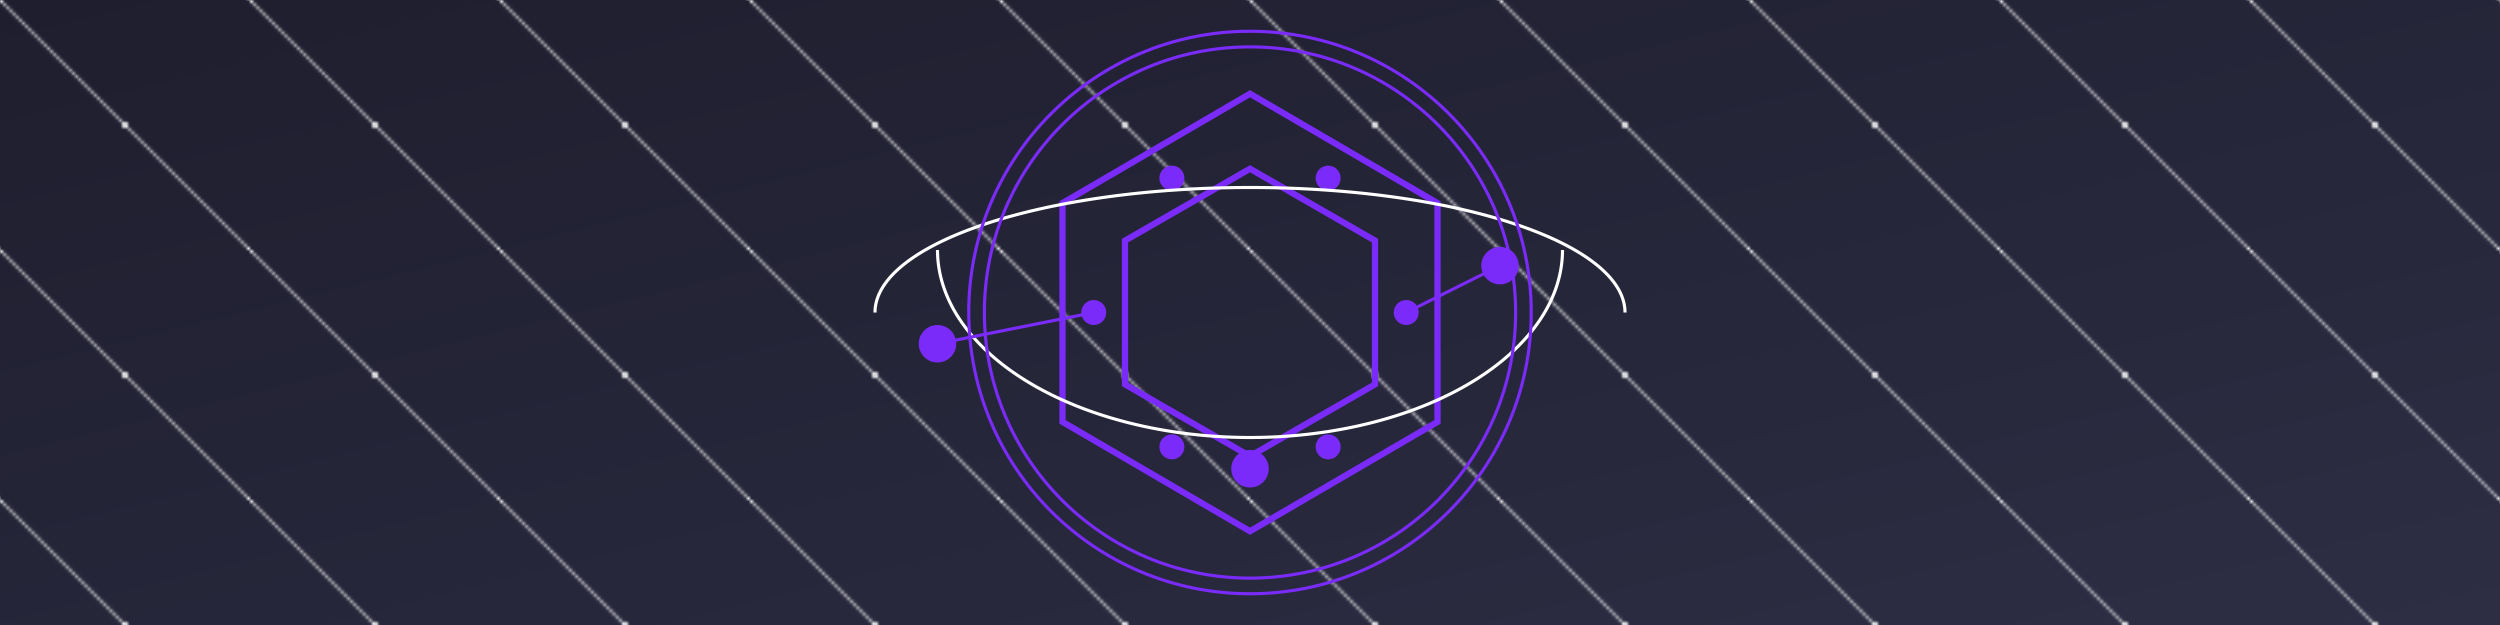 <svg xmlns="http://www.w3.org/2000/svg" viewBox="0 0 800 200">
  <!-- Definitions -->
  <defs>
    <linearGradient id="bg-gradient" x1="0%" y1="0%" x2="100%" y2="100%">
      <stop offset="0%" style="stop-color:#1E1E2E;stop-opacity:1" />
      <stop offset="100%" style="stop-color:#2D2D44;stop-opacity:1" />
    </linearGradient>
    
    <!-- Neural network pattern -->
    <pattern id="neural-pattern" x="0" y="0" width="80" height="80" patternUnits="userSpaceOnUse">
      <circle cx="40" cy="40" r="1" fill="#ffffff20"/>
      <circle cx="0" cy="0" r="1" fill="#ffffff20"/>
      <circle cx="80" cy="80" r="1" fill="#ffffff20"/>
      <line x1="40" y1="40" x2="0" y2="0" stroke="#ffffff10" stroke-width="0.5"/>
      <line x1="40" y1="40" x2="80" y2="80" stroke="#ffffff10" stroke-width="0.5"/>
    </pattern>
  </defs>

  <!-- Background -->
  <rect width="800" height="200" fill="url(#bg-gradient)"/>
  <rect width="800" height="200" fill="url(#neural-pattern)"/>

  <!-- Central Chamber Hexagon -->
  <g transform="translate(400,100)">
    <!-- Outer hexagon -->
    <path d="M-60,-35 L0,-70 L60,-35 L60,35 L0,70 L-60,35 Z" 
          fill="none" stroke="#7B2BF9" stroke-width="2"/>
    <!-- Inner hexagon -->
    <path d="M-40,-23 L0,-46 L40,-23 L40,23 L0,46 L-40,23 Z" 
          fill="none" stroke="#7B2BF9" stroke-width="2"/>
    
    <!-- Connecting nodes -->
    <circle cx="-50" cy="0" r="4" fill="#7B2BF9"/>
    <circle cx="50" cy="0" r="4" fill="#7B2BF9"/>
    <circle cx="-25" cy="-43" r="4" fill="#7B2BF9"/>
    <circle cx="25" cy="-43" r="4" fill="#7B2BF9"/>
    <circle cx="-25" cy="43" r="4" fill="#7B2BF9"/>
    <circle cx="25" cy="43" r="4" fill="#7B2BF9"/>
  </g>

  <!-- Orbital paths -->
  <g transform="translate(400,100)">
    <path d="M-120,0 A120,40 0 1,1 120,0" fill="none" stroke="#ffffff20" stroke-width="1"/>
    <path d="M-100,-20 A100,60 0 1,0 100,-20" fill="none" stroke="#ffffff20" stroke-width="1"/>
    
    <!-- AI Agents on orbital paths -->
    <circle cx="-100" cy="10" r="6" fill="#7B2BF9"/>
    <circle cx="80" cy="-15" r="6" fill="#7B2BF9"/>
    <circle cx="0" cy="50" r="6" fill="#7B2BF9"/>
  </g>

  <!-- Connection lines representing delegation -->
  <g transform="translate(400,100)" stroke="#7B2BF940" stroke-width="1">
    <line x1="-100" y1="10" x2="-50" y2="0"/>
    <line x1="80" y1="-15" x2="50" y2="0"/>
    <line x1="0" y1="50" x2="0" y2="46"/>
  </g>

  <!-- Pulse effect circles -->
  <circle cx="400" cy="100" r="90" fill="none" stroke="#7B2BF920" stroke-width="1">
    <animate attributeName="r" from="80" to="90" dur="2s" repeatCount="indefinite"/>
    <animate attributeName="stroke-opacity" from="0.2" to="0" dur="2s" repeatCount="indefinite"/>
  </circle>
  <circle cx="400" cy="100" r="85" fill="none" stroke="#7B2BF920" stroke-width="1">
    <animate attributeName="r" from="75" to="85" dur="2s" repeatCount="indefinite"/>
    <animate attributeName="stroke-opacity" from="0.2" to="0" dur="2s" repeatCount="indefinite"/>
  </circle>
</svg>